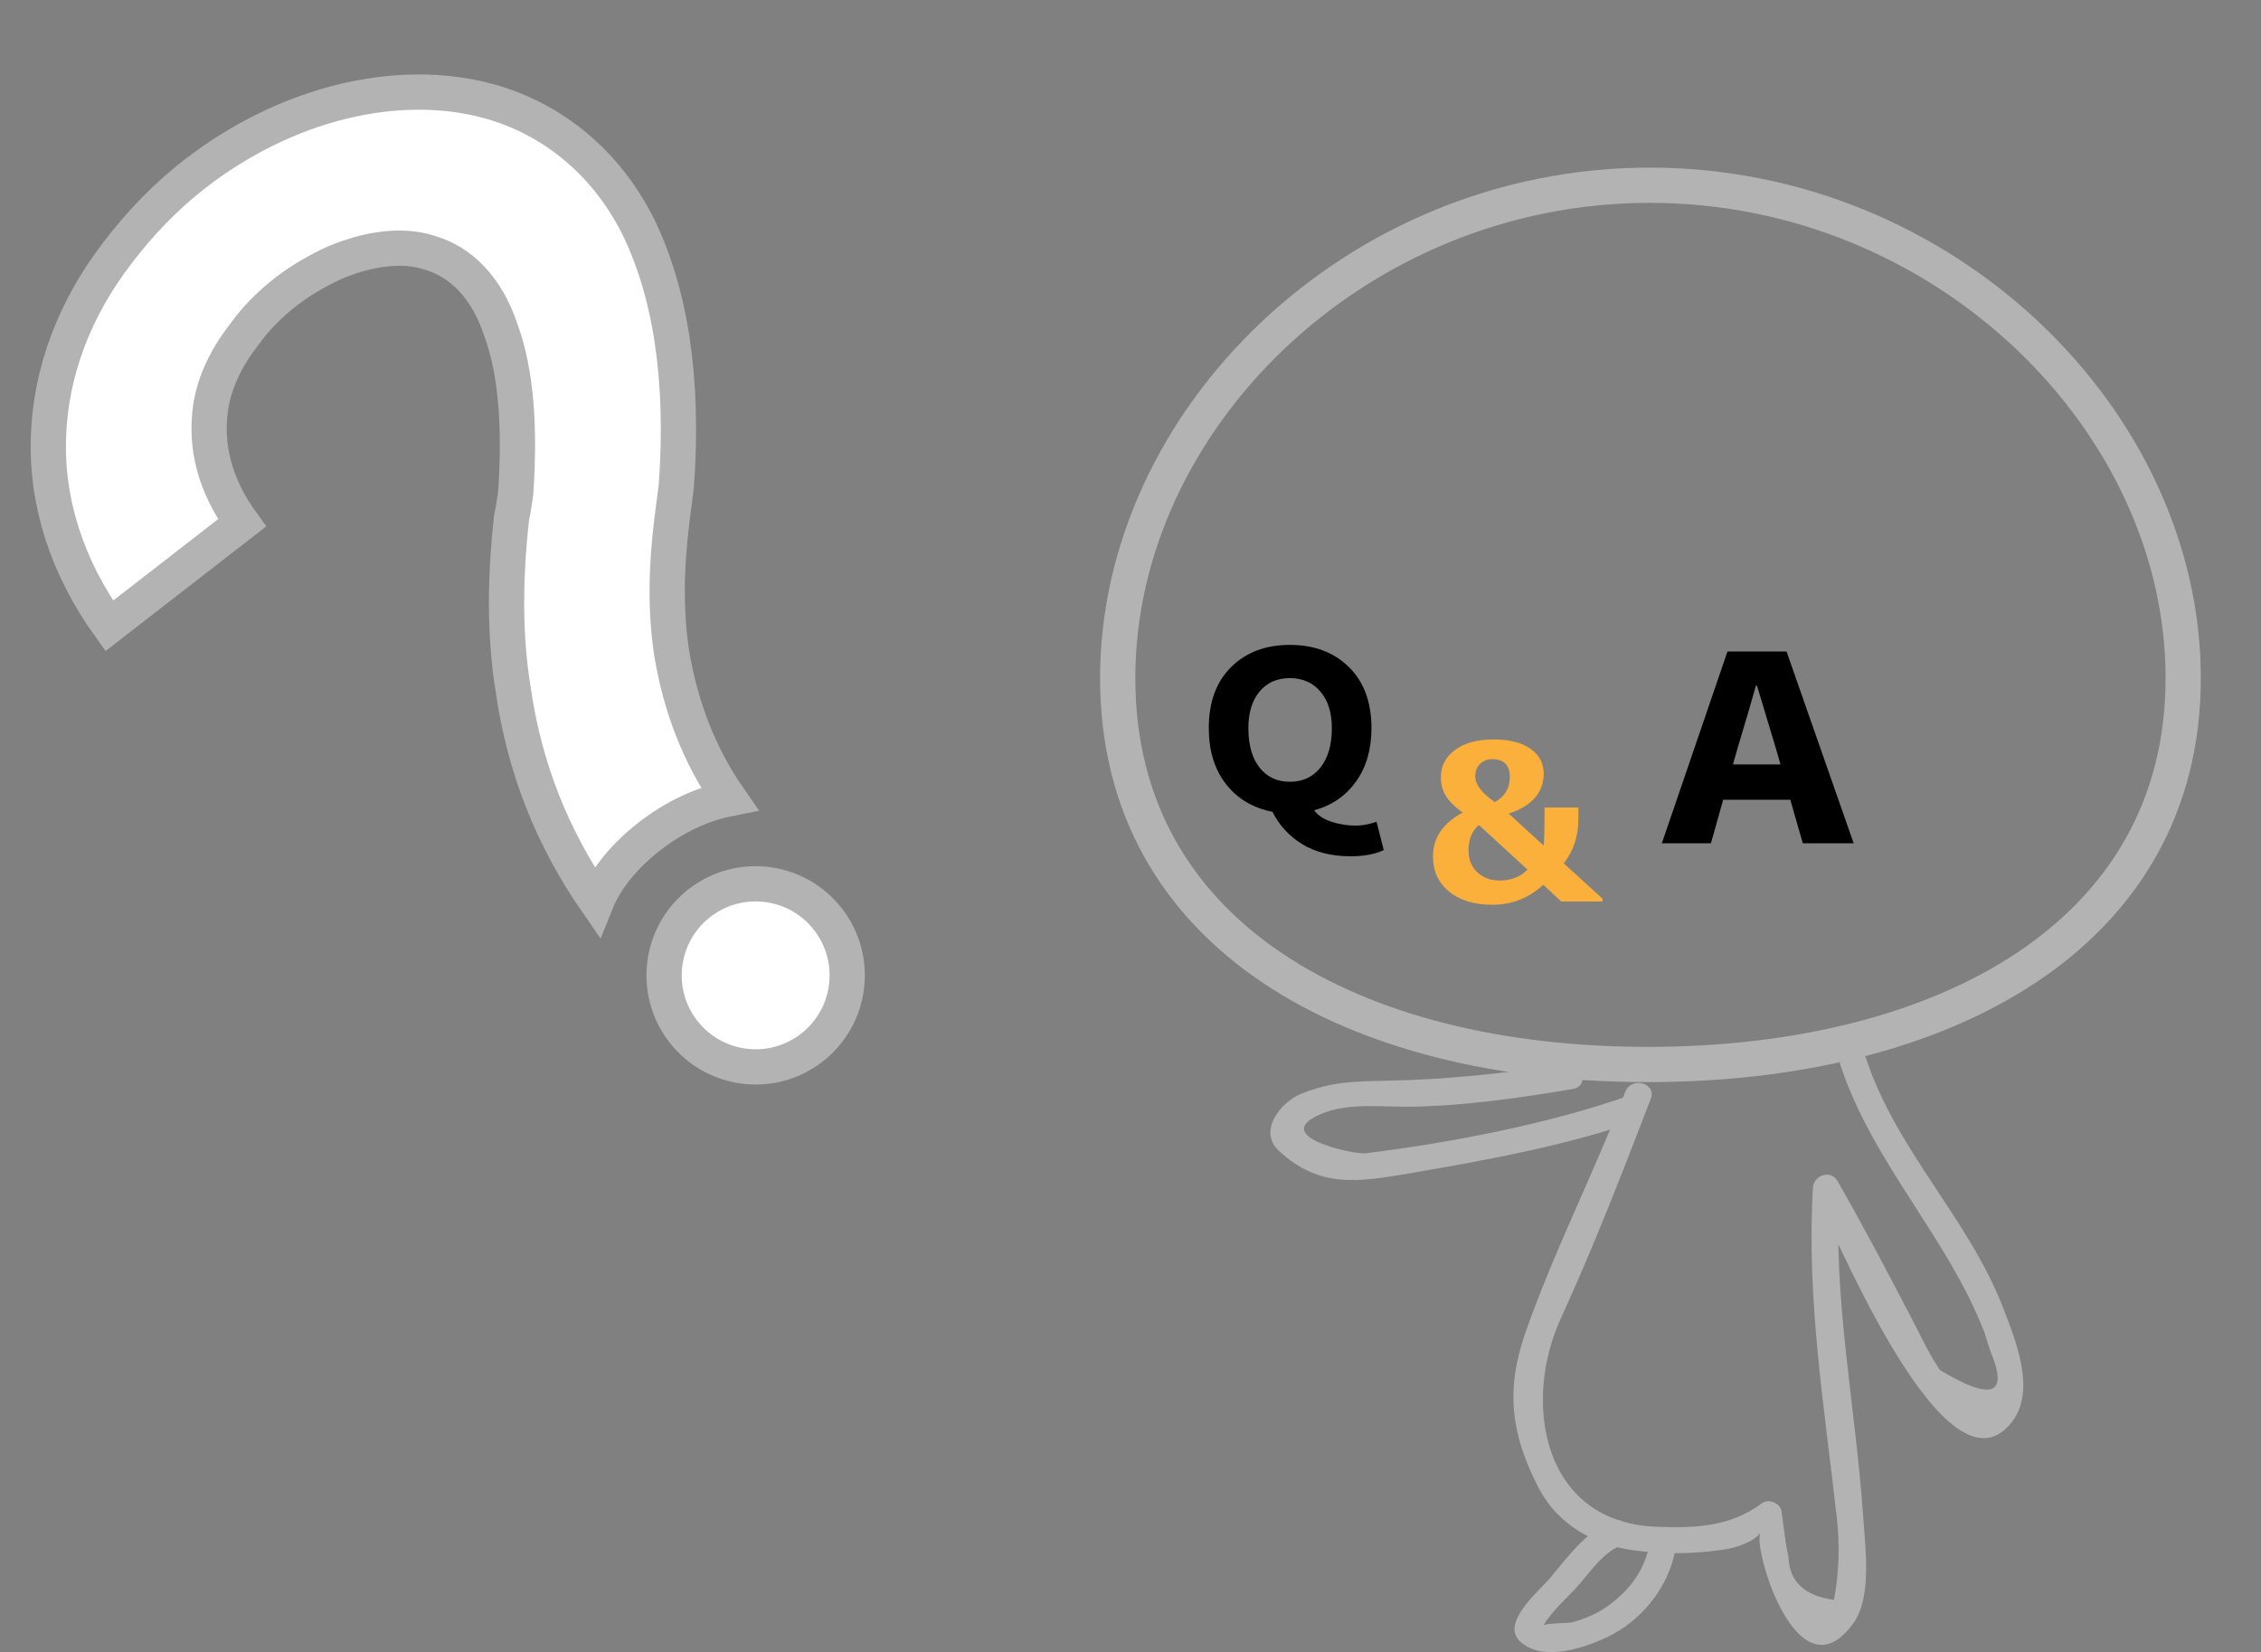 <?xml version="1.0" encoding="utf-8"?>
<!-- Generator: Adobe Illustrator 16.0.0, SVG Export Plug-In . SVG Version: 6.00 Build 0)  -->
<!DOCTYPE svg PUBLIC "-//W3C//DTD SVG 1.1//EN" "http://www.w3.org/Graphics/SVG/1.1/DTD/svg11.dtd">
<svg version="1.1" xmlns="http://www.w3.org/2000/svg" xmlns:xlink="http://www.w3.org/1999/xlink" x="0px" y="0px"
	 width="128.288px" height="93.761px" viewBox="0 0 128.288 93.761" enable-background="new 0 0 128.288 93.761"
	 xml:space="preserve">
<rect x="0" y="0" width="128.288" height="93.761" fill="#808080" stroke="none"/>
<g id="_x31_0_x3000_特集一覧_x3000_category">
</g>
<g id="_x31_1_x3000_特集個別_x3000_">
</g>
<g id="_x31_2_x3000_サポート_x3000_suport">
	<path d="M78.105,46.638l0.41,1.606c-0.499,0.233-1.123,0.351-1.872,0.351c-1.08,0-1.992-0.226-2.736-0.677
		c-0.745-0.451-1.314-1.067-1.709-1.848c-1.111-0.218-1.992-0.743-2.64-1.577s-0.972-1.891-0.972-3.171
		c0-1.474,0.423-2.629,1.269-3.467c0.846-0.838,1.957-1.257,3.334-1.257s2.492,0.419,3.346,1.257
		c0.853,0.837,1.281,1.993,1.281,3.467c0,1.208-0.293,2.219-0.876,3.032c-0.584,0.813-1.375,1.357-2.374,1.631
		c0.209,0.29,0.537,0.507,0.985,0.652c0.447,0.145,0.903,0.217,1.371,0.217C77.275,46.855,77.67,46.783,78.105,46.638z
		 M71.467,43.563c0.423,0.536,0.997,0.803,1.722,0.803c0.725,0,1.302-0.269,1.733-0.809c0.431-0.539,0.646-1.284,0.646-2.234
		c0-0.878-0.217-1.571-0.652-2.078c-0.435-0.507-1.011-0.761-1.728-0.761c-0.725,0-1.299,0.254-1.722,0.761s-0.634,1.2-0.634,2.078
		C70.833,42.281,71.044,43.028,71.467,43.563z"/>
	<path d="M102.29,47.857l-0.71-2.472h-3.807l-0.696,2.472h-2.785l3.723-10.882h3.353l3.808,10.882H102.29z M98.326,43.383h2.699
		l-0.271-0.938c-0.359-1.203-0.715-2.382-1.065-3.538h-0.057c-0.247,0.881-0.592,2.06-1.038,3.538L98.326,43.383z"/>
	<g>
		<path fill="#FBB03B" d="M90.927,51.162h-2.344l-1.017-0.951c-0.821,0.757-1.782,1.136-2.881,1.136c-1.033,0-1.854-0.25-2.464-0.75
			c-0.61-0.5-0.915-1.165-0.915-1.994c0-1.056,0.562-1.886,1.686-2.487c-0.47-0.343-0.794-0.668-0.972-0.975
			c-0.177-0.307-0.266-0.654-0.266-1.041c0-0.622,0.266-1.133,0.798-1.534c0.532-0.401,1.271-0.601,2.215-0.601
			c0.873,0,1.562,0.175,2.066,0.526c0.504,0.351,0.756,0.817,0.756,1.399c0,1.084-0.662,1.846-1.985,2.284l1.974,1.806
			c0.04-0.115,0.06-0.833,0.06-2.152h1.919v0.646c0,0.973-0.277,1.814-0.831,2.523l2.2,2.003V51.162z M86.67,49.35l-2.756-2.529
			c-0.394,0.327-0.592,0.809-0.592,1.447c0,0.51,0.167,0.922,0.502,1.235s0.761,0.469,1.28,0.469
			C85.741,49.972,86.263,49.765,86.67,49.35z M85.666,44.106c0-0.682-0.331-1.022-0.993-1.022c-0.271,0-0.5,0.088-0.688,0.263
			c-0.188,0.175-0.281,0.415-0.281,0.717c0,0.455,0.371,0.941,1.112,1.459C85.382,45.204,85.666,44.732,85.666,44.106z"/>
	</g>
	<path fill="none" stroke="#B3B3B3" stroke-width="2" stroke-miterlimit="10" d="M123.874,38.484
		c0,14.638-13.683,21.927-30.378,21.927c-16.694,0-30.079-7.289-30.079-21.927c0-14.639,13.496-27.972,30.19-27.972
		C110.303,10.512,123.874,23.845,123.874,38.484z"/>
	<g>
		<path fill="#B3B3B3" d="M104.43,60.461c1.848,5.576,6.071,9.743,8.158,15.14c0.113,0.355,0.227,0.71,0.34,1.066
			c1.062,2.503,0.11,2.866-2.853,1.087c-0.604-0.875-1.061-1.88-1.551-2.821c-1.378-2.646-2.775-5.316-4.262-7.903
			c-0.388-0.676-1.355-0.342-1.397,0.378c-0.373,6.309,0.652,12.476,1.356,18.726c0.174,1.539,0.126,3.141-0.161,4.66
			c-1.672-0.226-2.533-1.036-2.583-2.431c-0.189-0.855-0.27-1.743-0.396-2.609c-0.066-0.451-0.741-0.72-1.102-0.448
			c-1.798,1.351-3.867,1.43-6.043,1.337c-6.426-0.274-7.551-7.068-5.39-11.788c1.883-4.113,3.493-8.269,5.117-12.493
			c0.349-0.904-1.103-1.292-1.446-0.398c-1.763,4.582-4.074,9.091-5.676,13.698c-1.134,3.26-0.802,5.813,0.803,8.854
			c1.078,2.042,3.172,3.185,5.392,3.472c1.74,0.225,3.339,0.204,5.065-0.044c0.44-0.066,0.86-0.189,1.262-0.368
			c1.291-0.58,0.624-1.081,0.802,0.192c0.313,2.236,2.565,8.121,5.297,4.348c1.061-1.466,0.671-4.326,0.559-5.981
			c-0.427-6.306-1.732-12.362-1.356-18.726c-0.466,0.126-0.932,0.252-1.397,0.378c0.857,1.493,6.949,16.674,10.767,13.359
			c2-1.737,0.715-4.87-0.083-6.933c-1.959-5.067-6.031-8.886-7.775-14.15C105.574,59.149,104.125,59.54,104.43,60.461L104.43,60.461
			z"/>
	</g>
	<g>
		<path fill="#B3B3B3" d="M88.852,60.353c-3.405,0.571-6.777,0.916-10.227,0.981c-1.791,0.034-3.154,0.056-4.833,0.756
			c-1.137,0.474-2.434,2.106-1.227,3.221c2.333,2.156,4.501,1.775,7.538,1.255c4.136-0.708,8.827-1.561,12.767-2.958
			c0.905-0.321,0.516-1.771-0.398-1.446c-4.543,1.612-10.201,2.702-14.99,3.287c-0.66,0.081-5.554-0.968-2.499-2.241
			c1.564-0.652,3.495-0.371,5.14-0.401c3.064-0.059,6.112-0.5,9.13-1.007C90.203,61.639,89.798,60.194,88.852,60.353L88.852,60.353z
			"/>
	</g>
	<g>
		<path fill="#B3B3B3" d="M91.476,86.314c-1.49,0.589-2.549,2.085-3.55,3.27c-0.608,0.719-2.84,2.546-1.646,3.6
			c1.279,1.127,3.554,0.362,4.889-0.265c1.906-0.896,3.41-2.723,3.852-4.777c0.203-0.943-1.242-1.344-1.446-0.398
			c-0.325,1.508-1.233,2.641-2.495,3.499c-0.575,0.392-1.221,0.642-1.887,0.827c-0.234,0.065-1.532,0.025-1.624,0.192
			c0.455-0.834,1.446-1.657,2.066-2.38c0.599-0.698,1.354-1.77,2.238-2.12C92.763,87.409,92.376,85.958,91.476,86.314L91.476,86.314
			z"/>
	</g>
	<g>
		<path fill="#FFFFFF" stroke="#B3B3B3" stroke-width="2" stroke-miterlimit="10" d="M36.201,12.839
			c1.846,3.77,2.607,8.674,2.177,14.699c-0.068,0.544-0.152,1.197-0.25,1.958c-0.34,2.72-0.379,5.202-0.017,7.568
			c0.5,3.049,1.584,5.837,3.269,8.261c-1.021,0.203-2.688,0.71-4.526,2.136c-1.715,1.331-2.609,2.712-3.011,3.709
			c-2.476-3.574-4.078-7.533-4.725-12.036c-0.498-3.049-0.474-6.305-0.094-9.739c0.128-0.592,0.196-1.136,0.24-1.462
			c0.248-3.727,0.027-6.793-0.832-9.169c-0.799-2.422-2.267-3.933-4.136-4.447c-1.544-0.471-3.4-0.208-5.326,0.599
			c-0.939,0.435-1.892,0.976-2.75,1.642c-0.919,0.712-1.743,1.549-2.351,2.412c-1.184,1.506-1.887,3.132-1.984,4.778
			c-0.14,1.971,0.438,3.979,1.849,5.926L6.199,35.52c-2.396-3.343-3.588-7.03-3.447-10.771c0.128-3.631,1.464-7.219,3.91-10.393
			c1.262-1.664,2.724-3.192,4.381-4.476c5.146-3.992,11.479-5.568,16.712-4.133C31.387,6.758,34.39,9.239,36.201,12.839z
			 M46.98,52.168c1.759,2.268,1.346,5.532-0.921,7.291c-2.267,1.759-5.53,1.345-7.29-0.923c-1.757-2.267-1.346-5.529,0.921-7.289
			C41.958,49.489,45.223,49.902,46.98,52.168z"/>
	</g>
</g>
<g id="_x31_3_x3000_住居エリア情報_area">
</g>
<g id="_x31_4_x3000_物件タイプ情報_x3000_style">
</g>
<g id="_x31_5_x3000_内覧_x30FB_入居フロー_x3000_step">
</g>
<g id="_x31_6_x3000_よくある質問_x3000_help">
</g>
<g id="_x31_7_x3000_便利なリンク集_x3000_link">
</g>
<g id="_x31_8_x3000_不動産オーナー様へ_x3000_owner">
</g>
<g id="mouse-over" display="none">
</g>
</svg>
